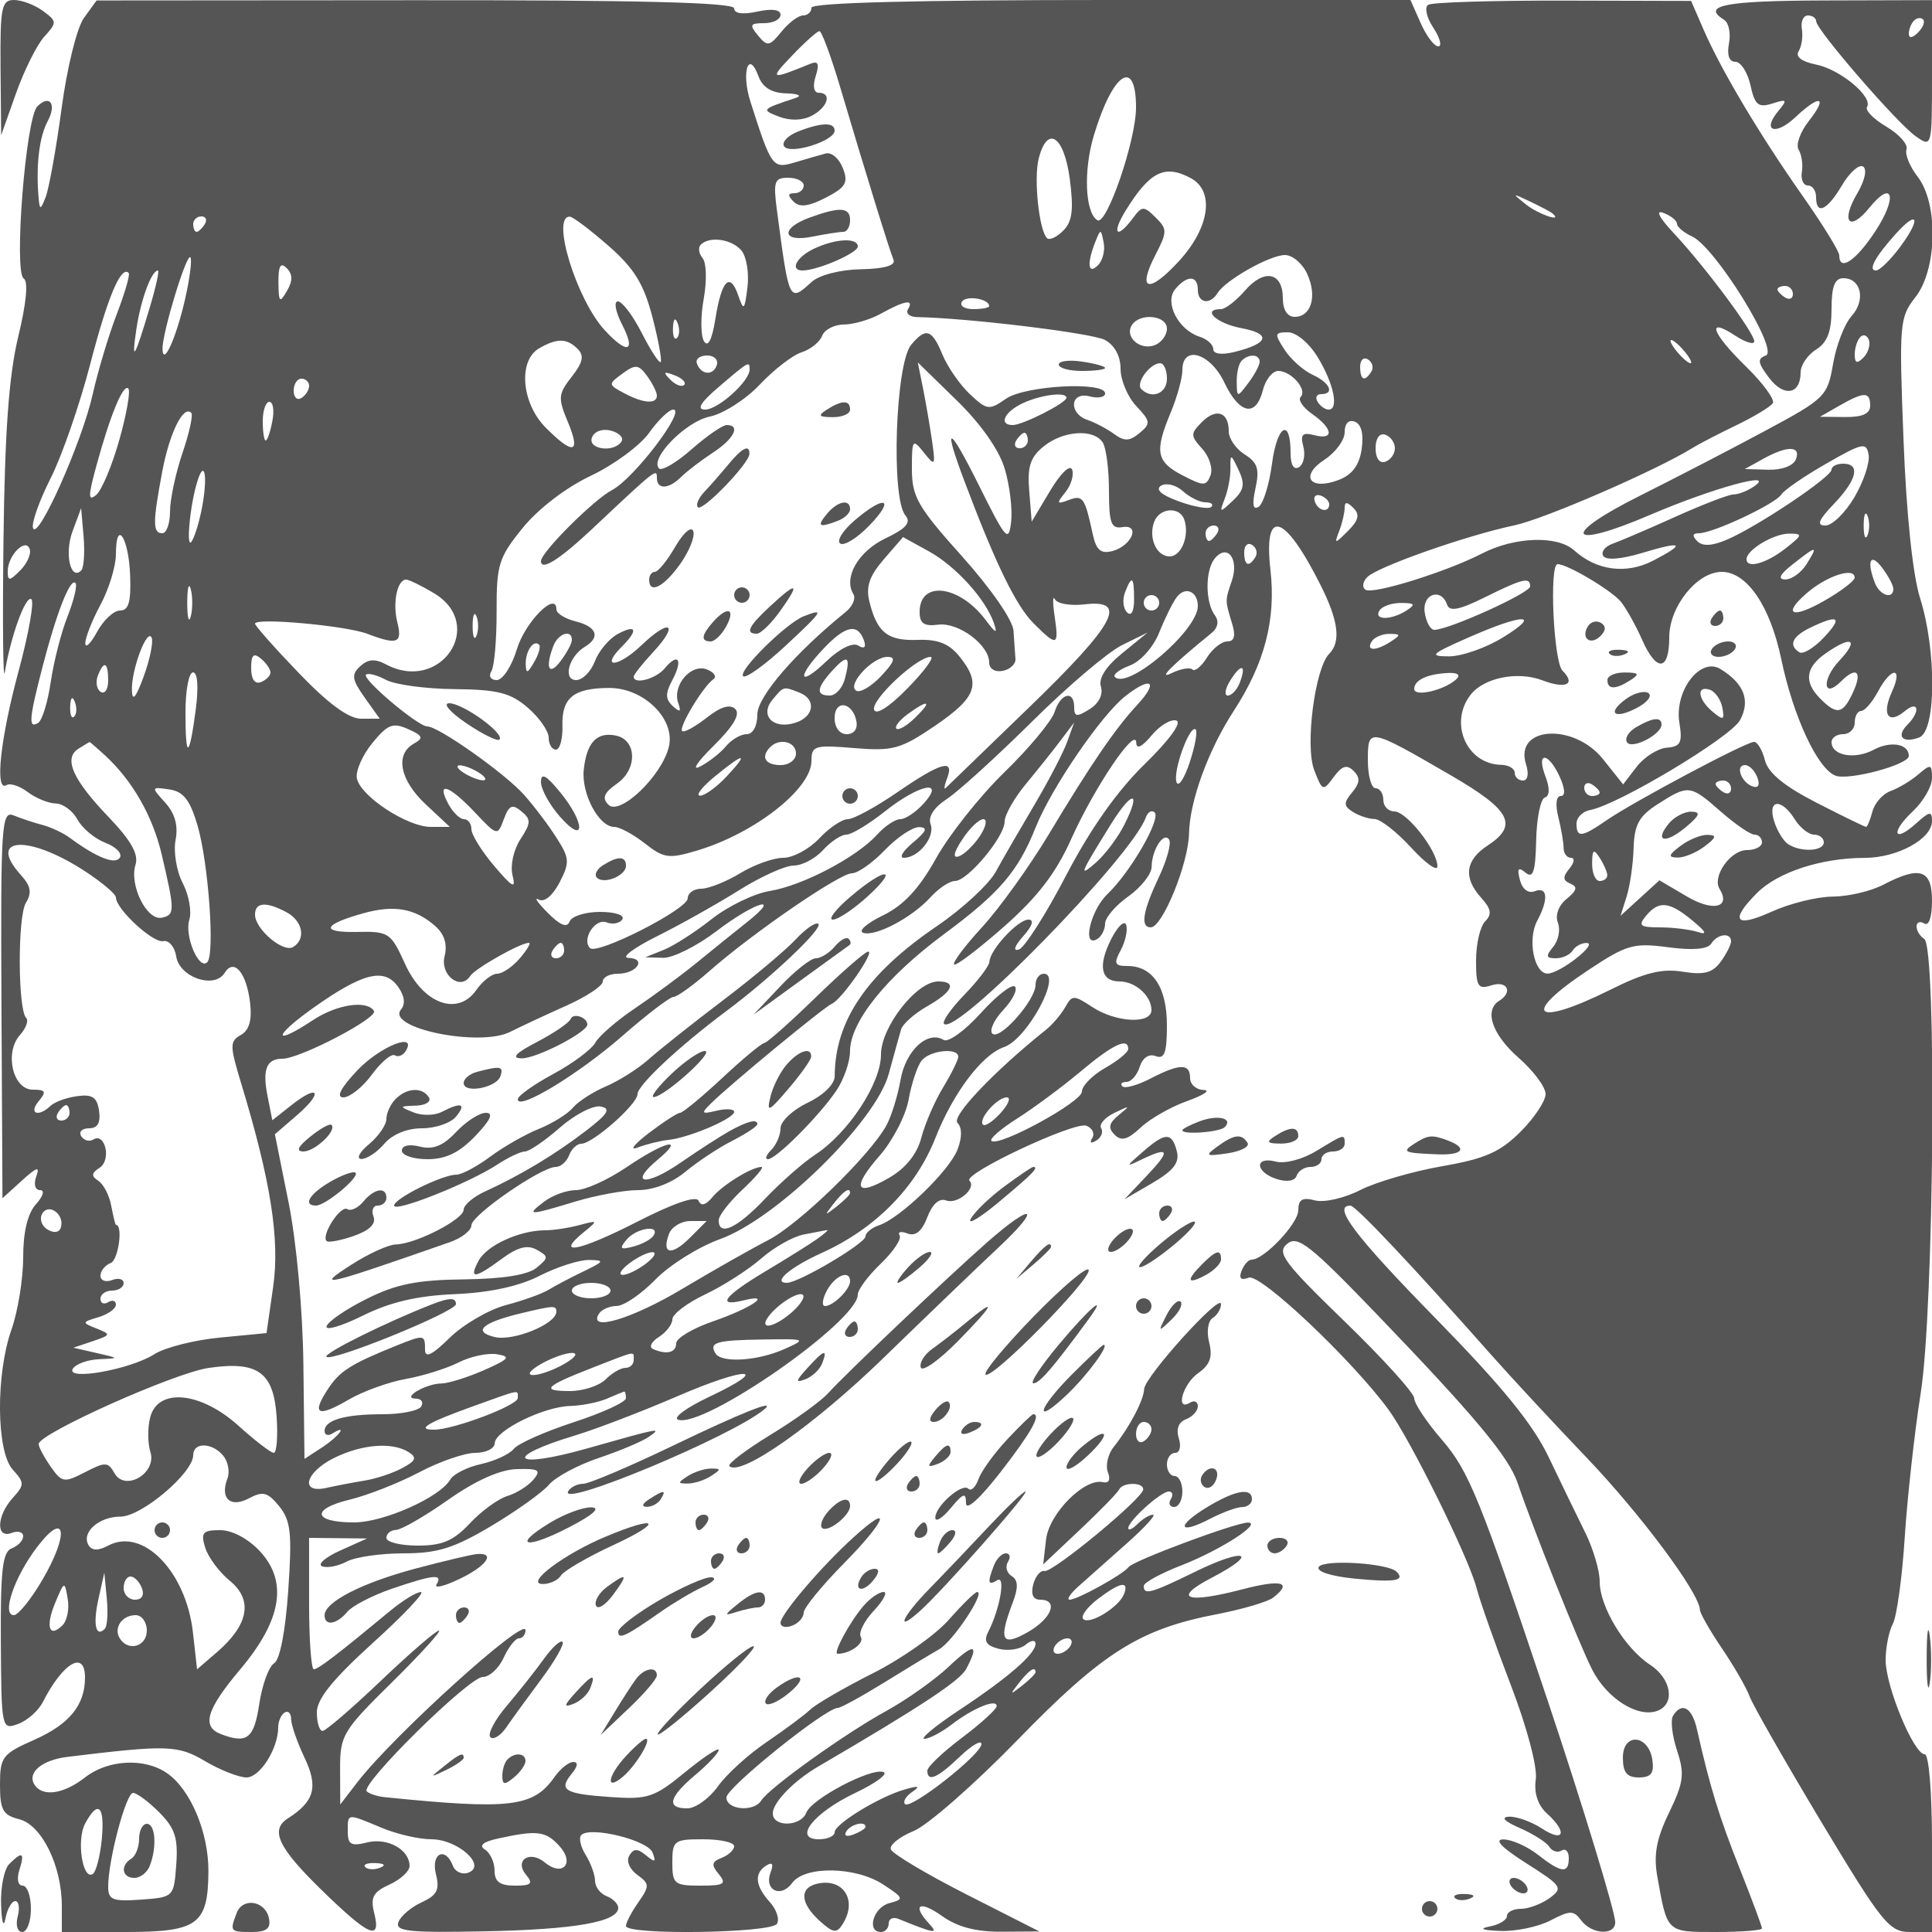 <svg xmlns="http://www.w3.org/2000/svg" version="1.0" width="250" height="250" viewBox="0 0 250 250" preserveAspectRatio="xMidYMid meet">
<g transform="translate(0,250) scale(0.01,-0.01)" fill="#555555" stroke="none">
<path d="M7 24125 l8 -875 192 542 c106 298 270 628 366 734 166 183 165 199 -18 333 -106 78 -275 141 -374 141 -161 0 -180 -95 -174 -875z"/>
<path d="M1087 24769 c-92 -126 -219 -642 -290 -1172 -70 -521 -163 -1037 -206 -1147 -71 -182 -80 -178 -96 50 -27 396 17 735 123 934 118 220 25 349 -135 189 -150 -150 -307 -2146 -176 -2227 61 -38 34 -320 -71 -753 -121 -503 -174 -1228 -191 -2643 -13 -1072 -5 -1837 17 -1700 77 467 268 994 343 947 41 -25 -32 -440 -162 -922 -240 -886 -314 -1580 -158 -1484 47 29 171 -12 275 -91 105 -79 267 -145 361 -147 95 -2 221 -95 282 -208 60 -112 222 -247 359 -300 138 -52 223 -139 189 -193 -59 -95 -303 2 -651 259 -82 61 -240 135 -350 164 -110 29 -277 84 -371 123 -160 66 -171 -105 -160 -2441 l13 -2512 250 227 c198 180 237 191 187 53 -36 -100 -15 -175 50 -175 63 0 40 -79 -54 -183 -107 -119 -165 -358 -165 -687 0 -278 -68 -696 -150 -930 -207 -586 -198 -1581 15 -1817 154 -170 154 -196 0 -366 -210 -233 -220 -532 -15 -453 82 31 150 12 150 -43 0 -55 -66 -125 -148 -156 -119 -46 -146 -280 -141 -1204 7 -1132 10 -1147 223 -1069 119 43 263 171 320 283 261 512 546 678 546 318 0 -357 -202 -605 -659 -807 -411 -182 -441 -221 -441 -580 0 -326 38 -394 249 -447 291 -73 551 -603 551 -1121 l0 -338 814 0 c948 0 1078 94 1083 785 3 501 -230 1056 -532 1268 -291 204 -767 180 -1065 -53 -279 -218 -553 -256 -655 -91 -96 154 99 317 426 357 1299 158 1429 154 1786 -57 195 -115 435 -209 533 -209 174 0 410 373 410 649 0 76 37 162 83 191 46 28 84 -9 84 -83 0 -74 78 -300 174 -502 180 -379 129 -565 -216 -785 -233 -149 -126 -378 434 -924 616 -601 776 -672 683 -299 -51 201 -13 271 198 367 143 65 260 173 260 240 0 212 -285 371 -549 305 -206 -52 -251 -27 -251 139 0 242 -15 240 435 52 197 -83 488 -150 646 -150 342 0 721 -340 482 -431 -81 -31 -171 8 -202 87 -98 256 -287 163 -220 -107 51 -202 15 -273 -183 -364 -136 -62 -272 -177 -302 -256 -47 -121 132 -140 1119 -120 1161 23 1725 122 1725 304 0 51 -68 119 -150 151 -83 31 -150 121 -150 198 0 77 -55 228 -121 335 -67 107 -92 223 -57 258 117 117 861 -66 922 -227 49 -126 33 -133 -83 -37 -111 92 -160 92 -217 -1 -43 -69 1 -175 101 -249 162 -118 163 -145 15 -357 -88 -126 -160 -263 -160 -306 0 -121 1878 -94 1954 28 36 59 -6 186 -94 283 -189 209 -204 372 -43 472 78 48 96 18 54 -91 -87 -229 134 -336 280 -135 165 225 825 213 1181 -22 266 -175 270 -189 75 -240 -206 -54 -298 -373 -107 -373 55 0 100 50 100 111 0 61 56 87 125 59 467 -190 526 -200 400 -65 -230 248 -128 311 165 102 201 -143 441 -206 775 -203 l485 3 -945 480 c-519 264 -960 527 -978 583 -19 56 113 162 294 236 181 73 786 603 1345 1178 1102 1134 1582 1437 2584 1629 330 64 656 160 725 214 256 200 109 240 -400 107 -731 -191 -914 -119 -390 153 621 324 428 392 -217 76 -576 -282 -668 -307 -668 -185 0 43 222 164 493 269 494 192 1046 547 857 551 -153 3 -1483 -492 -1545 -575 -72 -96 -663 -423 -764 -423 -43 0 9 79 117 175 108 96 386 344 619 550 233 206 387 375 343 375 -44 0 -134 -54 -200 -120 -66 -66 -120 -90 -120 -54 0 94 421 474 525 474 48 0 59 -45 25 -100 -34 -55 -14 -100 44 -100 58 0 106 90 106 200 0 110 -45 200 -100 200 -55 0 -100 68 -100 150 0 83 48 150 107 150 59 0 80 84 47 188 -38 119 -4 210 93 247 84 32 153 108 153 168 0 60 -45 81 -100 47 -196 -121 -96 241 105 382 152 107 189 208 142 395 -36 141 -16 280 45 318 59 37 108 118 108 180 0 153 -990 -942 -995 -1101 -6 -143 -188 -490 -392 -745 -76 -94 -110 -243 -77 -329 38 -98 13 -147 -65 -129 -239 55 -696 -407 -735 -742 l-37 -322 474 447 c260 245 489 480 508 521 46 98 321 98 312 0 -11 -119 -1171 -1077 -1277 -1054 -52 12 -118 -67 -146 -175 -33 -126 -1 -196 89 -196 244 0 152 -243 -160 -420 -337 -192 -380 -107 -195 380 75 199 72 293 -13 346 -64 39 -86 122 -48 183 38 61 26 111 -26 111 -53 0 -123 -71 -156 -158 -86 -223 -76 -263 43 -190 112 70 36 -370 -115 -666 -63 -123 -30 -178 133 -221 120 -31 276 -8 348 51 73 61 130 67 130 14 0 -132 -353 -439 -999 -866 -301 -200 -499 -364 -438 -364 60 0 217 82 349 183 280 215 589 341 585 239 -2 -40 -204 -224 -450 -409 -246 -185 -447 -376 -447 -425 0 -153 130 -97 420 181 154 147 280 221 280 163 0 -133 -914 -851 -989 -777 -30 31 11 101 92 157 110 76 87 84 -90 34 -333 -94 -913 -448 -913 -556 0 -49 -92 -90 -204 -90 -340 0 -68 344 476 602 263 125 425 246 360 268 -162 57 -929 -346 -998 -525 -70 -183 -434 -192 -434 -10 0 141 272 422 588 606 1327 776 1832 1109 1914 1262 177 332 103 341 -227 29 -179 -169 -542 -426 -807 -572 -531 -290 -1517 -997 -1617 -1158 -94 -153 -451 -123 -451 39 0 127 1283 1159 1442 1159 37 0 304 146 594 325 289 179 611 374 716 433 179 102 604 742 493 742 -28 0 -192 -161 -365 -357 -172 -197 -615 -509 -985 -695 -369 -186 -733 -397 -808 -468 -75 -72 -331 -262 -568 -423 -237 -160 -521 -419 -631 -575 -111 -155 -289 -282 -395 -282 -275 0 -239 143 107 435 165 138 300 283 300 321 0 37 -196 -93 -436 -289 -397 -326 -482 -354 -958 -321 -600 41 -683 90 -508 302 79 95 87 152 20 152 -59 0 -168 -88 -243 -195 -274 -390 -571 -425 -2198 -260 -95 10 -199 44 -231 75 -88 89 1323 1480 1501 1480 87 0 209 113 271 250 63 138 152 250 198 250 46 0 84 48 84 106 0 183 -1708 -1362 -2174 -1966 l-223 -290 -2 460 c-1 435 34 494 674 1124 371 366 643 666 605 666 -39 0 -376 -292 -750 -648 -374 -356 -714 -649 -755 -650 -41 -1 -75 107 -75 240 0 173 206 428 725 899 399 361 678 657 622 658 -57 1 -237 -110 -400 -245 -685 -567 -929 -754 -986 -754 -34 0 -61 383 -61 850 l0 850 375 -4 375 -4 -350 -157 c-192 -87 -296 -178 -231 -203 66 -25 209 3 319 62 109 58 441 106 736 106 437 0 649 66 1132 353 327 195 663 435 748 535 84 100 377 257 650 348 273 92 564 215 646 274 168 120 154 118 -800 -152 -974 -276 -1111 -120 -150 170 275 84 867 311 1316 505 902 390 1236 382 407 -10 -288 -136 -467 -268 -400 -293 327 -121 2327 1270 2327 1618 0 63 133 242 296 399 163 156 274 321 245 367 -28 46 18 57 102 25 105 -40 187 28 257 211 65 171 155 250 244 216 145 -55 397 159 301 256 -89 89 1360 770 1513 711 77 -30 112 -101 76 -159 -38 -62 -17 -75 52 -33 65 40 93 112 63 161 -30 48 48 138 173 198 203 99 209 96 56 -28 -129 -105 -143 -167 -55 -255 88 -88 169 -65 337 92 121 115 394 270 606 345 211 76 305 139 209 142 -96 2 -175 72 -175 154 0 191 -133 190 -514 -7 -168 -87 -330 -132 -362 -100 -32 31 -8 57 53 57 60 0 137 88 171 195 38 118 119 173 207 139 114 -43 145 43 145 398 0 492 -183 768 -511 768 -167 0 -180 31 -86 206 60 113 92 259 70 325 -23 65 -109 -16 -193 -181 -176 -347 -136 -550 108 -550 204 0 412 -187 412 -370 0 -185 -459 -162 -764 38 -242 159 -263 159 -352 -1 -53 -93 -165 -226 -250 -293 -671 -537 -1227 -1121 -1144 -1204 60 -60 61 -187 1 -344 -105 -275 -741 -889 -1016 -981 -96 -32 -175 -97 -175 -143 0 -91 -864 -602 -1018 -602 -193 0 41 201 447 385 695 314 1220 844 1474 1487 232 588 605 1082 890 1179 298 102 757 949 514 949 -59 0 -107 -65 -107 -144 0 -199 -465 -724 -559 -631 -41 42 23 180 143 308 120 127 187 263 149 301 -38 37 -237 -117 -442 -344 -205 -227 -421 -383 -480 -347 -206 128 -492 -137 -558 -517 -36 -207 -119 -473 -184 -591 -216 -391 -1134 -1281 -1530 -1483 -214 -110 -710 -391 -1102 -625 -655 -393 -1235 -567 -1087 -327 34 55 138 100 231 101 93 1 318 155 501 342 182 188 558 423 836 523 731 263 2014 1518 2182 2136 68 246 139 506 160 577 20 70 172 205 338 300 331 188 390 321 142 321 -280 0 -740 -588 -740 -946 0 -372 -422 -1015 -852 -1296 -154 -101 -447 -358 -649 -571 -363 -382 -599 -491 -599 -277 0 60 140 240 311 400 170 159 280 290 243 290 -126 0 -504 -233 -635 -391 -86 -104 -148 -121 -179 -47 -30 70 -326 -31 -808 -278 -743 -379 -1061 -439 -675 -126 185 151 183 154 -57 90 -137 -37 -340 -68 -450 -68 -330 -2 -751 -195 -857 -394 -130 -241 -51 -235 300 25 206 152 333 185 453 117 155 -87 155 -103 -3 -233 -110 -92 -437 -144 -941 -150 -605 -7 -877 -62 -1257 -252 -268 -134 -501 -293 -519 -355 -19 -61 192 1 469 138 356 176 704 257 1191 278 452 19 829 101 1098 238 224 114 511 206 637 204 207 -3 201 -17 -71 -148 -165 -79 -367 -186 -450 -237 -82 -51 -332 -141 -554 -199 -221 -59 -548 -249 -725 -421 -233 -229 -321 -270 -321 -153 0 193 -11 194 -370 50 -590 -238 -734 -329 -887 -563 -216 -329 -133 -371 269 -136 186 108 518 228 738 267 220 39 527 135 682 213 155 79 380 127 500 107 184 -30 157 -62 -169 -206 -213 -93 -461 -171 -550 -172 -203 -1 -528 -194 -332 -196 72 -1 103 -47 69 -102 -34 -55 -258 -100 -498 -100 -490 0 -752 -75 -752 -217 0 -52 45 -67 100 -33 208 129 89 -34 -130 -178 l-230 -150 -14 1214 c-8 705 -88 1585 -191 2101 l-178 886 283 244 c345 297 291 415 -63 137 l-253 -200 -61 308 c-70 349 -16 488 191 488 227 0 1240 528 1185 618 -90 145 -480 86 -789 -118 -521 -345 -522 -216 -2 154 641 455 920 527 1099 283 88 -120 103 -227 42 -300 -199 -240 1014 -489 1411 -290 138 69 464 222 725 338 261 117 475 258 475 314 0 55 87 101 194 101 247 0 380 198 137 205 -100 3 67 128 369 279 303 151 780 419 1061 595 281 177 600 321 710 321 109 0 279 90 379 200 100 110 235 200 302 200 66 0 290 135 498 300 446 354 793 424 500 100 -100 -110 -235 -200 -300 -200 -65 0 -201 -90 -300 -200 -265 -293 -964 -660 -1388 -729 -203 -33 -542 -197 -753 -364 -211 -167 -491 -347 -622 -399 l-237 -95 231 -7 c127 -3 437 152 689 344 494 377 864 489 401 121 -153 -121 -446 -357 -650 -524 -204 -167 -565 -433 -802 -593 -237 -159 -469 -360 -516 -447 -48 -86 -292 -269 -545 -405 -252 -136 -458 -283 -458 -327 0 -153 789 326 1357 823 316 276 612 502 658 502 47 0 253 149 460 330 559 493 1691 1270 1849 1270 76 0 268 135 426 300 158 165 358 299 444 297 116 -3 95 -54 -80 -200 -130 -108 -183 -197 -118 -197 191 0 408 273 346 435 -36 94 43 216 210 326 148 96 643 547 1102 1001 458 455 982 900 1165 990 l331 163 -329 -268 c-212 -172 -309 -326 -275 -433 31 -100 -27 -217 -147 -291 -166 -104 -199 -99 -199 26 0 226 -177 182 -254 -63 -38 -117 -328 -466 -645 -775 -318 -308 -717 -811 -888 -1117 -220 -395 -420 -609 -687 -739 -207 -100 -323 -201 -258 -225 156 -56 634 196 873 460 104 115 247 210 316 210 165 0 643 572 643 769 0 85 124 304 275 486 151 182 353 435 449 563 l175 232 -90 -250 c-49 -137 -240 -504 -424 -815 -184 -311 -409 -699 -499 -864 -90 -164 -433 -481 -761 -704 -906 -616 -1322 -1226 -1324 -1944 -1 -103 -147 -246 -351 -343 -192 -92 -350 -240 -350 -329 0 -88 -54 -215 -120 -281 -66 -66 -85 -120 -42 -120 105 0 671 568 886 890 96 143 175 370 175 505 1 381 466 960 1215 1516 722 534 962 815 1190 1389 202 505 845 1445 1158 1692 337 264 436 191 153 -114 -282 -303 -601 -770 -1146 -1678 -248 -412 -634 -950 -858 -1194 -224 -244 -388 -462 -365 -486 24 -23 312 196 642 486 435 383 675 694 872 1134 302 673 838 1468 843 1250 2 -90 74 -56 199 94 107 129 251 215 320 192 75 -25 -91 -253 -412 -566 -354 -345 -701 -837 -1015 -1439 -262 -503 -537 -934 -611 -958 -80 -25 -57 44 56 172 121 136 145 215 67 215 -136 0 -498 -392 -504 -545 -2 -53 -146 -243 -321 -424 -175 -180 -295 -352 -266 -380 159 -159 2430 2165 2611 2671 25 71 76 100 113 66 88 -81 -311 -773 -610 -1058 -222 -213 -333 -705 -130 -580 55 34 100 124 100 199 0 76 135 234 300 351 165 117 301 289 302 382 2 221 158 463 227 352 30 -48 -30 -267 -134 -486 -208 -441 -242 -648 -104 -648 151 0 487 824 495 1214 8 420 249 1080 578 1586 400 614 548 1181 476 1820 -93 822 180 741 648 -191 232 -460 266 -735 112 -889 -184 -184 -315 -1188 -195 -1502 106 -278 115 -281 253 -93 108 147 171 166 258 79 87 -87 83 -155 -19 -277 -113 -136 -111 -177 9 -253 79 -50 205 -92 281 -92 75 -1 288 -168 475 -372 186 -203 338 -311 338 -240 0 203 -398 710 -557 710 -79 0 -143 68 -143 150 0 82 -45 150 -100 150 -55 0 -100 162 -100 361 0 427 6 425 1071 -192 779 -452 881 -646 479 -910 -291 -190 -318 -418 -82 -678 128 -142 140 -213 50 -303 -65 -65 -118 -292 -118 -505 0 -341 24 -379 200 -323 204 65 281 -88 100 -200 -199 -123 -93 -436 250 -737 193 -169 350 -380 350 -470 0 -90 -146 -309 -325 -488 -263 -263 -458 -349 -1015 -446 -379 -66 -856 -205 -1060 -309 -205 -105 -466 -164 -585 -133 -162 43 -215 11 -215 -127 0 -172 -442 -640 -605 -640 -40 0 -99 -65 -129 -145 -38 -98 -8 -126 93 -88 150 58 1340 -1068 1809 -1709 286 -392 1037 -1914 1139 -2308 42 -165 241 -727 441 -1250 211 -550 348 -1066 325 -1225 -25 -178 26 -334 144 -441 269 -243 223 -383 -63 -196 -136 89 -327 158 -425 154 -114 -5 -64 -59 138 -147 175 -77 347 -186 382 -244 36 -57 107 -78 158 -47 51 32 93 -12 93 -98 0 -205 -96 -194 -400 44 -137 108 -338 197 -445 198 -127 1 -25 -105 296 -309 461 -293 479 -319 301 -450 -105 -76 -272 -139 -371 -139 -100 0 -181 -42 -181 -93 0 -51 -101 -113 -225 -136 -144 -28 -94 -49 139 -57 200 -8 492 53 650 136 254 132 298 132 397 0 135 -182 438 -199 440 -25 2 128 -424 1525 -876 2875 -874 2610 -1016 2962 -1365 3367 -198 229 -360 472 -360 539 0 67 -405 515 -901 995 -790 766 -882 889 -743 1004 136 113 294 -11 1176 -928 1251 -1302 1692 -1830 1806 -2167 202 -597 796 -2084 964 -2414 192 -377 594 -630 847 -533 232 90 179 414 -97 595 -327 214 -652 750 -652 1076 0 143 -85 430 -189 638 -103 208 -314 643 -469 968 -203 428 -602 918 -1461 1796 -1050 1072 -1348 1467 -1106 1463 70 -2 802 -778 1835 -1946 242 -273 792 -866 1222 -1316 702 -735 1459 -1752 1465 -1969 2 -45 130 -270 286 -500 156 -230 316 -508 356 -618 40 -110 458 -841 928 -1625 785 -1306 880 -1425 1145 -1425 l288 0 0 1150 c0 662 -40 1150 -95 1150 -141 0 -505 879 -505 1219 0 162 42 373 93 468 51 96 121 599 154 1119 34 519 127 1360 207 1868 173 1092 209 5775 46 5876 -55 34 -100 107 -100 162 0 55 45 72 100 38 60 -37 100 82 100 294 0 406 -156 456 -636 205 -158 -82 -450 -150 -650 -151 -200 -1 -555 -89 -789 -195 -473 -215 -548 -117 -188 243 269 269 833 453 1392 453 425 1 871 245 871 478 0 130 -32 125 -201 -28 -295 -267 -341 -124 -49 151 138 129 250 324 250 433 0 179 -17 184 -175 48 -96 -83 -258 -180 -359 -216 -102 -36 -208 -156 -237 -266 -29 -109 -66 -199 -82 -199 -16 0 -304 140 -640 312 -420 216 -628 386 -669 550 -33 131 -96 238 -141 238 -104 0 -1562 -775 -1912 -1017 -320 -220 -385 -227 -385 -40 0 79 79 157 175 175 361 66 1821 941 1941 1164 137 254 52 474 -254 661 -260 159 -598 -283 -531 -695 42 -258 16 -309 -162 -323 -116 -9 -291 -119 -389 -245 l-177 -230 -259 325 c-378 476 -1153 427 -998 -63 40 -126 24 -212 -39 -212 -59 0 -107 45 -107 100 0 55 -79 101 -175 103 -446 8 -679 539 -397 905 171 222 608 311 929 189 306 -116 439 -53 261 125 -115 115 -173 1378 -63 1378 129 0 705 -344 822 -490 69 -88 191 -306 270 -485 188 -427 353 -413 353 30 0 396 360 845 678 845 326 0 627 -440 771 -1128 156 -746 469 -1419 702 -1509 174 -66 949 142 949 255 0 157 -233 198 -453 81 -245 -132 -547 -78 -547 98 0 57 68 103 150 103 83 0 150 68 150 150 0 82 37 150 83 150 46 0 143 113 217 250 174 326 330 325 182 0 -136 -298 -49 -430 166 -252 178 148 207 -3 34 -176 -151 -151 -61 -246 154 -164 218 84 224 1120 10 1801 -96 304 -178 1088 -215 2057 -58 1497 -51 1577 154 1838 283 359 299 1211 30 1558 -102 131 -167 290 -145 354 23 64 -94 196 -259 294 -165 97 -278 212 -252 255 81 131 -347 488 -661 550 -185 37 -268 101 -224 172 39 62 58 192 42 288 -16 96 19 175 78 175 58 0 107 -34 107 -75 2 -112 1048 -1320 1289 -1489 209 -147 210 -142 210 807 l0 955 -1400 -4 c-1280 -4 -1590 -65 -1291 -250 61 -37 89 -175 64 -306 -29 -151 2 -238 83 -238 70 0 158 -137 195 -304 56 -255 101 -293 282 -236 192 61 200 51 77 -98 -215 -259 -37 -322 222 -79 319 300 426 272 177 -45 -114 -144 -174 -312 -135 -375 39 -62 58 -192 42 -288 -16 -96 19 -175 78 -175 58 0 106 -67 106 -150 0 -239 142 -175 335 152 98 166 221 275 273 243 55 -34 23 -181 -76 -349 -217 -367 -101 -503 157 -185 308 380 368 134 74 -309 -250 -379 -463 -520 -463 -307 0 53 -214 399 -475 771 -554 788 -1056 1631 -1282 2153 l-160 369 -1655 4 c-910 2 -1696 -22 -1747 -54 -51 -31 -22 -163 66 -297 87 -133 115 -241 64 -241 -52 0 -154 135 -227 300 l-133 300 -3875 0 c-2517 0 -3876 -35 -3876 -100 0 -55 -49 -100 -109 -100 -60 0 -186 -95 -279 -210 -155 -191 -183 -196 -303 -50 -115 138 -105 160 79 160 116 0 212 49 212 108 0 68 -111 83 -300 42 -189 -41 -300 -26 -300 42 0 76 -1237 107 -4125 105 l-4125 -3 -163 -225z m23731 -191 c-71 -71 -118 -77 -118 -15 0 57 30 134 67 170 36 37 90 44 118 15 28 -28 -2 -105 -67 -170z m-13947 -703 c318 -1073 638 -2110 691 -2237 30 -73 -118 -116 -421 -122 -268 -5 -540 -75 -637 -163 -294 -266 -292 -272 -450 922 -50 378 -34 425 145 425 110 0 201 -45 201 -100 0 -55 -54 -100 -120 -100 -86 0 -90 -30 -11 -109 78 -78 195 -63 416 51 261 135 295 194 221 384 -48 123 -147 208 -221 188 -74 -20 -255 -72 -402 -116 -286 -85 -301 -63 -573 788 -120 375 -25 678 103 331 55 -148 169 -220 359 -225 153 -4 211 -30 128 -58 -451 -150 -453 -153 -218 -244 145 -55 305 -50 425 14 207 111 261 296 86 296 -63 0 -79 87 -38 215 50 159 33 201 -68 160 -523 -213 -536 -206 -237 106 165 173 324 315 353 316 29 2 149 -323 268 -722z m3829 -266 c0 -425 -380 -1533 -500 -1459 -160 99 -182 644 -45 1100 245 814 545 1012 545 359z m-857 -925 c52 -398 33 -551 -85 -669 -84 -84 -179 -128 -210 -96 -103 103 -173 766 -108 1026 111 442 328 301 403 -261z m1564 12 c313 -167 248 -639 -149 -1072 -394 -430 -549 -390 -306 79 154 299 154 333 1 484 -153 151 -175 150 -295 -12 -208 -280 -279 -202 -92 100 312 505 505 601 841 421z m4685 -460 c137 -120 -189 -8 -348 120 -183 146 -180 148 56 36 138 -66 269 -135 292 -156z m1608 -131 c0 -41 88 -115 196 -165 299 -137 1129 -1477 954 -1540 -113 -41 -106 -94 42 -289 191 -254 408 -216 408 71 0 93 90 226 200 295 146 91 200 233 200 524 0 292 41 399 153 399 231 0 293 -284 106 -490 -90 -100 -198 -378 -239 -617 -72 -421 -101 -450 -872 -864 -439 -236 -1172 -616 -1628 -844 -1042 -521 -939 -707 136 -246 808 346 1639 574 1344 369 -82 -58 -203 -106 -268 -106 -65 -1 -402 -131 -750 -288 -348 -157 -714 -314 -813 -349 -100 -35 -155 -106 -123 -159 36 -58 232 -43 506 40 525 158 571 123 137 -102 -345 -178 -729 -128 -1019 134 -218 197 -773 177 -1196 -42 -454 -234 -1403 -530 -1503 -468 -49 30 -39 104 22 165 135 135 1287 540 1907 670 386 82 1837 712 2300 1000 83 52 339 184 569 295 230 111 442 239 471 285 28 47 -126 258 -344 471 -446 435 -524 653 -146 405 138 -90 250 -124 250 -76 0 112 -634 964 -1040 1398 -192 205 -243 306 -135 264 96 -36 175 -100 175 -140z m-19050 -5 c-34 -55 -82 -100 -106 -100 -24 0 -44 45 -44 100 0 55 48 100 106 100 58 0 78 -45 44 -100z m5225 -282 c332 -291 456 -493 567 -920 78 -301 126 -563 107 -583 -19 -19 -129 150 -244 375 -115 226 -254 410 -310 410 -55 0 -30 -135 55 -300 183 -354 70 -392 -223 -75 -368 398 -702 1485 -452 1471 41 -3 266 -173 500 -378z m16715 -10 c-125 -169 -267 -308 -315 -308 -107 0 -11 177 257 475 288 319 329 200 58 -167z m-10381 -239 c-130 -130 -148 15 -37 298 70 176 73 176 109 -3 21 -102 -11 -234 -72 -295z m-4614 188 c65 -79 100 -293 77 -475 -37 -299 -49 -309 -118 -108 -107 313 -216 204 -296 -295 -44 -275 -96 -379 -148 -295 -44 72 -46 318 -4 548 42 231 36 467 -14 527 -50 60 -61 139 -24 175 114 114 403 72 527 -77z m-7196 -610 c-114 -509 -290 -904 -296 -662 -5 202 309 1236 360 1186 24 -25 -5 -260 -64 -524z m14516 309 c132 -288 53 -556 -162 -556 -95 0 -153 91 -153 239 0 338 -240 389 -488 103 -116 -133 -256 -242 -311 -242 -259 0 -61 -185 262 -246 392 -73 356 -198 -88 -308 -167 -41 -275 -27 -275 36 0 58 -79 130 -175 160 -277 88 -461 444 -318 616 153 185 293 181 293 -8 0 -174 157 -200 255 -42 105 169 676 491 872 492 98 0 227 -110 288 -244z m-13202 -221 c-94 -162 -107 -149 -110 110 -2 215 27 265 107 185 79 -79 80 -163 3 -295z m-2200 -294 c-104 -270 -245 -738 -313 -1041 -140 -624 -713 -1910 -773 -1732 -21 64 81 351 226 639 146 287 378 955 515 1483 226 870 398 1277 497 1178 20 -20 -48 -257 -152 -527z m426 84 c-199 -669 -242 -736 -173 -275 57 375 195 750 278 750 20 0 -27 -214 -105 -475z m21261 169 c0 -58 -45 -78 -100 -44 -55 34 -100 82 -100 106 0 24 45 44 100 44 55 0 100 -48 100 -106z m-10400 -155 c0 -21 -93 -39 -206 -39 -113 0 -179 43 -147 96 54 86 353 38 353 -57z m-1050 -39 c-34 -55 20 -102 119 -103 668 -13 2263 -207 2429 -296 125 -67 202 -210 202 -373 0 -146 91 -363 203 -482 186 -197 190 -228 42 -350 -129 -107 -196 -109 -328 -12 -92 67 -246 148 -342 181 -252 84 -229 372 25 306 110 -29 200 -11 200 38 0 159 -1039 103 -1285 -70 -215 -150 -244 -147 -464 60 -129 121 -289 351 -355 511 -137 332 -216 356 -406 128 -203 -245 -262 -1981 -75 -2206 78 -94 14 -169 -258 -299 -351 -167 -546 -508 -414 -721 34 -55 -11 -159 -100 -231 -654 -529 -1143 -1097 -1143 -1326 0 -150 -57 -255 -138 -255 -76 0 -196 -70 -267 -155 -70 -86 -222 -205 -337 -264 -114 -60 -36 60 175 267 256 253 349 410 282 477 -68 68 -191 30 -373 -114 -150 -117 -292 -195 -315 -171 -48 48 270 576 404 671 47 34 9 91 -85 127 -205 78 -449 -207 -370 -434 41 -118 25 -127 -71 -40 -96 89 -97 164 -6 334 142 265 79 366 -97 154 -115 -138 -402 -215 -402 -107 0 25 113 167 251 316 343 370 219 443 -151 89 -301 -288 -542 -306 -255 -19 217 217 193 296 -50 166 -112 -60 -246 -219 -297 -353 -51 -134 -160 -244 -242 -244 -176 0 -97 304 111 430 206 124 158 260 -117 329 -137 34 -250 104 -250 155 0 246 -407 -164 -512 -516 -66 -219 -183 -398 -260 -398 -78 0 -109 50 -70 113 39 62 69 411 68 775 -2 605 27 698 337 1080 200 247 561 524 881 675 298 141 638 391 756 557 117 165 258 300 312 300 170 0 -509 -893 -792 -1041 -235 -122 -920 -806 -920 -919 0 -133 238 17 664 417 827 778 836 785 836 660 0 -156 154 -149 318 15 73 72 256 212 407 311 274 179 363 357 178 357 -53 0 -257 -141 -453 -313 -196 -173 -386 -284 -422 -249 -126 127 345 608 658 672 174 36 466 223 647 415 181 192 424 380 539 416 115 37 235 132 266 213 30 80 158 147 284 147 125 1 341 64 478 141 306 170 432 191 350 58z m-2990 -373 c-33 -33 -56 26 -52 131 5 117 28 141 60 61 29 -72 26 -159 -8 -192z m6340 120 c0 -84 -71 -180 -157 -213 -188 -73 -393 104 -298 257 101 165 455 131 455 -44z m1953 -372 c207 -342 275 -675 139 -675 -44 0 -108 45 -142 100 -34 55 -14 100 44 100 181 0 116 148 -110 251 -119 55 -282 200 -362 324 -134 206 -130 225 44 225 108 0 276 -141 387 -325z m7058 -4 c-81 -81 -111 -70 -111 42 0 85 33 186 73 227 40 40 90 21 111 -42 21 -64 -12 -166 -73 -227z m-16636 114 c87 -87 68 -175 -77 -360 -175 -223 -180 -275 -50 -585 170 -408 73 -434 -284 -76 -316 315 -363 868 -89 1028 231 134 360 133 500 -7z m14325 -35 c68 -82 102 -150 74 -150 -27 0 -106 68 -174 150 -68 83 -102 150 -74 150 27 0 106 -67 174 -150z m-12525 -175 c-47 -142 -208 -126 -258 25 -19 55 41 100 133 100 92 0 148 -56 125 -125z m6568 -225 c195 -410 409 -453 498 -100 35 138 124 250 199 250 170 0 382 -245 290 -337 -37 -37 31 -137 151 -221 271 -190 285 -341 26 -273 -154 40 -183 10 -142 -148 29 -109 4 -229 -56 -266 -67 -41 -109 29 -109 183 0 462 -174 363 -240 -136 -36 -271 -114 -524 -174 -560 -73 -46 -86 32 -40 240 54 247 27 333 -139 437 -114 71 -207 206 -207 299 0 251 -161 307 -347 121 -150 -150 -150 -177 4 -347 92 -102 140 -255 107 -342 -55 -142 -88 -143 -362 -1 -341 177 -365 306 -152 816 82 198 150 444 150 547 0 329 361 221 543 -162z m457 269 c0 -44 -66 -168 -147 -275 -144 -191 -147 -190 -150 14 -2 115 27 239 64 275 92 93 233 84 233 -14z m1446 -126 c-86 -139 -146 -113 -146 63 0 86 46 128 102 93 56 -35 75 -105 44 -156z m-9246 -312 c0 -114 -177 -101 -425 32 -207 111 -207 116 -19 254 167 122 208 118 318 -33 69 -95 126 -209 126 -253z m1200 338 c0 -152 -407 -519 -575 -519 -116 0 -62 91 179 296 387 331 396 336 396 223z m3300 -1281 c65 -215 103 -526 84 -690 -31 -272 -66 -234 -407 452 -405 816 -487 837 -188 49 398 -1054 659 -1588 885 -1814 306 -306 330 -298 273 90 -27 179 -25 278 4 220 29 -57 203 -87 387 -65 568 66 395 -253 -720 -1332 -568 -549 -1054 -1019 -1081 -1045 -26 -26 -18 30 18 125 100 259 -78 209 -641 -178 -280 -193 -570 -350 -644 -350 -74 0 -241 -112 -370 -250 -129 -137 -338 -250 -465 -250 -127 0 -378 -90 -558 -200 -180 -109 -406 -199 -502 -200 -96 0 -176 -56 -176 -125 -2 -141 -1172 -736 -1264 -643 -112 112 65 389 213 333 80 -31 172 -13 205 39 33 54 -93 96 -289 96 -191 0 -368 -56 -394 -125 -32 -85 -122 -49 -283 114 -130 131 -183 208 -116 171 72 -40 179 48 269 220 134 260 131 314 -38 578 -102 161 -290 410 -419 555 -244 276 -1108 887 -1253 887 -122 0 -849 614 -794 670 26 25 142 -5 259 -67 117 -63 516 -117 887 -120 558 -6 723 -47 947 -240 149 -128 271 -303 271 -388 0 -85 42 -155 93 -155 52 0 90 139 85 310 -10 360 144 486 602 488 452 3 865 -406 774 -766 -94 -376 -634 -892 -781 -745 -86 86 -59 154 112 274 268 188 256 570 -21 622 -243 47 -372 -92 -410 -441 -34 -310 195 -742 394 -742 69 0 247 -96 396 -213 247 -194 310 -203 682 -91 741 222 1474 797 1474 1156 0 199 40 211 554 168 503 -41 600 -14 1050 292 536 366 597 541 311 894 -134 166 -280 224 -540 214 -388 -14 -524 93 -624 491 -49 196 -3 333 184 550 l250 289 333 -183 c350 -193 738 -621 844 -932 48 -142 23 -132 -105 39 -340 456 -857 521 -857 108 0 -149 57 -189 240 -165 262 34 660 -261 660 -490 0 -81 75 -127 175 -108 96 19 171 89 165 157 -5 68 -17 231 -25 362 -9 137 -290 543 -665 962 -575 641 -650 772 -650 1132 0 384 9 396 155 212 146 -183 152 -174 105 156 -28 193 -81 499 -117 680 l-67 331 503 -491 c311 -302 549 -641 621 -882z m2100 1162 c0 -192 -196 -271 -332 -134 -76 76 113 334 244 334 49 0 88 -90 88 -200z m-6247 -81 c-31 -30 -112 0 -180 69 -98 98 -86 110 56 56 99 -38 154 -94 124 -125z m-4853 -13 c0 -52 -45 -122 -100 -156 -55 -34 -100 8 -100 94 0 86 45 156 100 156 55 0 100 -42 100 -94z m-2455 -695 c-94 -334 -229 -656 -300 -715 -106 -88 -106 -20 1 373 180 660 349 1069 414 1004 31 -30 -21 -328 -115 -662z m12255 542 c0 -66 -566 -353 -695 -353 -184 0 -113 166 120 278 234 113 575 157 575 75z m10400 -103 c0 -103 -101 -149 -325 -146 l-325 3 250 143 c322 184 400 184 400 0z m-20676 -200 c-26 -137 -65 -250 -86 -250 -21 0 -38 113 -38 250 0 138 39 250 86 250 48 0 65 -112 38 -250z m-1163 -412 c-88 -261 -161 -601 -161 -756 0 -155 -45 -282 -100 -282 -125 0 -125 139 0 801 95 502 273 860 375 757 26 -26 -25 -260 -114 -520z m15259 51 c-31 -210 -123 -333 -299 -400 -373 -142 -506 51 -182 263 144 94 261 254 261 356 0 113 52 166 132 135 84 -32 116 -161 88 -354z m-9577 100 c-93 -151 -443 -105 -383 50 30 80 135 118 245 89 106 -28 168 -91 138 -139z m5257 11 c0 -55 -48 -100 -106 -100 -58 0 -78 45 -44 100 34 55 82 100 106 100 24 0 44 -45 44 -100z m969 -25 c45 -69 81 -350 81 -625 0 -419 28 -495 173 -471 241 40 121 -244 -130 -310 -148 -38 -208 13 -252 215 -104 481 -128 515 -312 446 -156 -59 -162 -46 -45 98 74 91 115 223 90 294 -26 73 -148 -43 -285 -272 l-239 -400 -32 398 c-26 313 14 436 186 575 253 206 648 232 765 52z m3781 -75 c0 -73 -56 -152 -125 -175 -74 -25 -125 46 -125 175 0 129 51 200 125 175 69 -23 125 -102 125 -175z m5945 -636 c-118 -200 -286 -364 -374 -364 -119 0 -91 70 110 280 299 312 347 520 119 520 -82 0 -150 -34 -150 -77 0 -94 -942 -726 -1342 -901 -200 -87 -325 -95 -395 -25 -71 71 -63 103 22 103 182 0 992 381 1066 502 35 56 296 236 581 399 472 271 521 280 548 112 17 -101 -67 -348 -185 -549z m-756 493 c-32 -84 -181 -140 -358 -135 l-303 9 236 131 c313 174 493 171 425 -5z m-7286 -536 c-172 -162 -177 -161 -104 29 43 110 76 290 73 400 -3 181 7 178 104 -29 88 -185 73 -262 -73 -400z m-13323 4 c-31 -206 -97 -442 -146 -525 -82 -140 -28 461 71 775 82 265 130 108 75 -250z m12970 -25 c73 0 107 -27 74 -59 -32 -33 -219 -1 -416 70 -229 83 -313 155 -234 204 67 41 194 10 282 -70 88 -80 220 -145 294 -145z m1600 -25 c0 -117 -146 -88 -187 38 -21 61 13 95 75 75 61 -21 112 -72 112 -113z m244 -344 c-177 -175 -180 -175 -113 2 38 101 69 234 69 295 0 82 31 81 114 -2 84 -84 67 -159 -70 -295z m-16393 -513 c-138 -138 -219 222 -113 505 l112 302 32 -372 c17 -205 3 -401 -31 -435z m14274 657 c70 -206 -38 -475 -190 -475 -171 0 -278 243 -199 450 70 182 331 199 389 25z m8841 -200 c-28 -69 -50 -12 -50 125 0 138 22 194 50 125 28 -69 28 -181 0 -250z m-8416 25 c-34 -55 -82 -100 -106 -100 -24 0 -44 45 -44 100 0 55 48 100 106 100 58 0 78 -45 44 -100z m-14066 -546 c13 -341 -19 -454 -130 -454 -81 0 -215 -124 -297 -275 -82 -151 -151 -219 -153 -150 -2 69 86 294 196 499 110 205 200 500 200 655 0 465 166 217 184 -275z m21416 346 c-246 -192 -500 -262 -500 -136 0 120 349 330 550 331 183 0 178 -16 -50 -195z m-22838 -281 c-140 -140 -162 -141 -162 -10 0 205 234 439 285 285 21 -63 -35 -186 -123 -275z m15984 174 c-86 -139 -146 -113 -146 63 0 86 46 128 102 93 56 -35 75 -105 44 -156z m-306 -308 c-89 -262 -89 -249 5 -560 47 -155 27 -225 -64 -225 -73 0 -192 -94 -264 -210 -72 -115 -156 -184 -187 -153 -31 31 -152 10 -268 -47 -191 -92 -9 91 518 521 79 65 96 152 43 223 -129 171 -130 587 -3 741 163 195 316 -7 220 -290z m7437 215 c-69 -110 -193 -199 -276 -198 -102 2 -70 66 99 198 314 246 330 246 177 0z m1123 -319 c0 -143 -177 -86 -239 77 -110 285 -58 396 92 198 81 -107 147 -231 147 -275z m-501 144 c0 -41 -180 -178 -400 -303 -408 -233 -539 -175 -224 99 261 228 626 347 624 204z m-23123 -496 c-83 -208 -181 -592 -219 -852 -38 -260 -111 -499 -163 -531 -129 -79 -119 48 56 724 180 697 359 1154 426 1087 27 -27 -18 -219 -100 -428z m1593 -4 c-25 -96 -46 -17 -46 175 0 193 21 271 46 175 25 -96 25 -254 0 -350z m3141 303 c691 -408 93 -1304 -617 -924 -141 75 -231 68 -332 -25 -117 -109 -108 -171 57 -404 l196 -275 -240 0 c-162 0 -424 192 -807 591 -312 324 -567 612 -567 639 0 81 1173 -25 1453 -131 391 -149 457 -123 388 151 -63 252 -1 550 115 550 35 0 194 -77 354 -172z m9065 -85 c0 -155 -36 -222 -91 -167 -50 50 -62 166 -27 257 89 232 118 209 118 -90z m5125 169 c0 -85 -1053 -562 -1240 -562 -50 0 -106 101 -124 225 -37 240 213 326 290 100 31 -92 159 -67 483 94 497 246 591 269 591 143z m-4300 -254 c0 -314 -904 -1087 -1073 -918 -30 30 57 97 194 149 140 53 305 239 380 428 73 183 175 389 227 457 110 144 272 74 272 -116z m-500 42 c0 -55 -45 -100 -100 -100 -55 0 -100 45 -100 100 0 55 45 100 100 100 55 0 100 -45 100 -100z m3200 -100 c-197 -127 -429 -127 -350 0 34 55 160 99 281 98 178 -1 191 -19 69 -98z m-12034 -325 c-28 -69 -50 -12 -50 125 0 138 22 194 50 125 28 -69 28 -181 0 -250z m13284 -22 c-220 -136 -535 -246 -700 -246 -265 1 -236 29 250 243 715 315 959 316 450 3z m4153 0 c-128 -136 -271 -223 -318 -194 -145 90 -95 206 140 319 367 177 424 137 178 -125z m-12421 -48 c28 -84 -1 -105 -77 -58 -72 44 -240 -39 -413 -205 -368 -352 -386 -201 -22 179 278 290 434 316 512 84z m-9323 -460 c-101 -275 -147 -329 -152 -177 -9 268 202 822 257 677 21 -58 -26 -283 -105 -500z m5541 474 c0 -44 -66 -168 -147 -275 -150 -198 -202 -87 -92 198 62 163 239 220 239 77z m10600 -19 c-196 -127 -328 -127 -250 0 34 55 138 99 231 98 146 -1 148 -14 19 -98z m-11088 -267 c-87 -150 -106 -155 -109 -25 -3 169 102 320 173 250 23 -24 -5 -125 -64 -225z m16888 17 c-230 -245 -210 -500 22 -268 199 199 280 132 160 -132 -133 -291 -210 -308 -425 -93 -217 217 -196 404 65 587 340 239 441 186 178 -94z m-20300 -152 c0 -42 -56 -98 -125 -125 -78 -29 -125 39 -125 181 0 172 31 203 125 125 69 -57 125 -138 125 -181z m7434 -77 c-31 -122 -120 -221 -196 -221 -182 0 -174 94 28 318 201 221 245 196 168 -97z m469 32 c-128 -136 -273 -221 -324 -190 -123 76 211 437 404 437 114 0 94 -61 -80 -247z m343 -157 c-236 -242 -410 -354 -435 -280 -42 126 553 684 731 684 54 0 -79 -182 -296 -404z m-10346 98 c0 -113 -43 -179 -96 -147 -52 33 -70 125 -39 206 79 207 135 183 135 -59z m14642 -30 c-35 -90 -104 -164 -154 -164 -49 0 -35 88 32 195 142 227 214 209 122 -31z m-13508 -339 c-85 -646 -134 -662 -134 -42 0 285 44 517 98 517 59 0 73 -189 36 -475z m16311 386 c-154 -143 -545 -234 -545 -126 0 116 173 196 445 207 118 5 157 -27 100 -81z m-8503 -172 c225 -86 195 -314 -52 -392 -283 -90 -464 94 -294 299 147 176 137 174 346 93z m11945 -194 c31 -163 14 -171 -125 -55 -192 159 -215 344 -37 285 69 -23 141 -126 162 -230z m-21327 -118 c-33 -33 -56 26 -52 131 5 117 28 141 60 61 29 -72 26 -159 -8 -192z m10122 -60 c19 -99 -32 -167 -125 -167 -92 0 -157 85 -157 208 0 244 234 210 282 -41z m760 46 c-105 -103 -214 -167 -242 -142 -27 25 38 109 144 187 274 200 326 176 98 -45z m-6487 -336 c-247 -138 -181 -473 156 -787 l310 -290 -246 0 c-306 0 -912 398 -957 629 -18 94 72 299 200 456 198 242 266 269 462 181 193 -86 205 -116 75 -189z m10039 -245 c-70 -210 -146 -323 -170 -252 -49 144 175 754 249 680 26 -26 -10 -218 -79 -428z m-14034 93 c354 -327 614 -781 732 -1279 172 -733 173 -785 1 -821 -194 -40 -423 424 -339 687 42 134 -59 313 -347 614 -467 487 -588 761 -393 885 75 47 140 87 146 87 5 1 95 -77 200 -173z m8940 25 c0 -83 -89 -150 -200 -150 -199 0 -260 107 -133 233 121 122 333 69 333 -83z m-900 -300 c-129 -137 -283 -248 -342 -246 -60 2 27 114 192 249 385 316 448 315 150 -3z m10782 0 c71 -157 77 -250 14 -250 -59 0 -72 -112 -31 -273 37 -150 68 -330 68 -400 0 -70 43 -127 96 -127 52 0 43 -63 -21 -140 -89 -108 -86 -153 13 -194 97 -40 85 -89 -48 -197 -105 -85 -151 -210 -114 -308 35 -90 8 -230 -60 -312 -100 -121 -94 -149 33 -149 86 0 184 45 218 100 34 55 115 99 181 98 155 -3 -342 -393 -504 -396 -176 -3 -264 442 -136 682 150 280 136 448 -31 384 -84 -33 -161 25 -192 145 -40 150 -22 173 73 95 97 -81 128 12 137 417 6 287 57 537 112 555 64 21 67 120 7 277 -122 321 38 315 185 -7z m-13982 50 c83 -53 105 -97 50 -97 -55 0 -167 44 -250 97 -82 53 -105 97 -50 97 55 0 168 -44 250 -97z m16539 -58 c38 -98 15 -143 -58 -119 -149 50 -231 277 -100 277 54 0 125 -71 158 -158z m-2039 -198 c0 -24 -45 -44 -100 -44 -55 0 -100 48 -100 106 0 58 45 78 100 44 55 -34 100 -82 100 -106z m1700 50 c0 -58 -45 -78 -100 -44 -55 34 -100 82 -100 106 0 24 45 44 100 44 55 0 100 -48 100 -106z m-19844 -475 c142 -485 227 -1670 126 -1770 -108 -108 -298 343 -232 550 33 105 -5 318 -85 473 -81 155 -122 406 -93 558 36 188 -8 344 -134 484 -185 203 -184 206 52 171 184 -27 268 -134 366 -466z m3588 170 c291 -308 294 -309 376 -88 67 180 109 199 227 101 127 -105 125 -151 -12 -361 -89 -135 -134 -340 -103 -466 46 -185 4 -163 -238 121 -162 191 -294 404 -294 475 0 71 -43 129 -96 129 -54 0 -145 90 -204 200 -159 297 11 242 344 -111z m16121 11 c188 -165 385 -300 438 -300 54 0 97 -45 97 -100 0 -55 -88 -100 -196 -100 -212 0 -452 -342 -353 -502 150 -243 -85 -298 -423 -98 l-355 209 -251 -229 -252 -230 79 250 c43 138 84 419 90 626 9 302 70 414 311 568 400 255 420 253 815 -94z m-7714 -168 c-82 -165 -248 -386 -367 -491 -232 -203 -215 -160 191 493 276 444 398 443 176 -2z m8672 68 c69 -110 182 -200 251 -200 69 0 126 -45 126 -100 0 -116 -298 -131 -462 -23 -61 40 -143 174 -181 298 -89 283 95 300 266 25z m-10544 -220 c-81 -120 -203 -238 -272 -261 -83 -28 -67 49 45 219 94 144 216 262 272 262 55 0 35 -99 -45 -220z m-11574 -457 c217 -142 395 -293 395 -336 0 -149 481 -594 612 -565 73 15 149 -73 168 -197 41 -272 495 -427 627 -214 121 196 284 3 330 -393 25 -220 -13 -351 -121 -411 -144 -81 -144 -136 4 -623 383 -1260 503 -2018 415 -2634 l-86 -600 -601 -58 c-331 -31 -714 -128 -850 -215 -312 -199 -1154 -349 -1055 -188 38 61 190 116 338 123 268 12 268 12 -31 80 l-300 69 250 84 c236 80 239 89 50 164 -194 77 -193 82 25 147 124 37 225 110 225 162 0 51 -45 66 -100 32 -55 -34 -100 -14 -100 44 0 58 68 106 150 106 83 0 150 44 150 97 0 53 -68 71 -150 39 -83 -31 -150 -6 -150 56 0 63 60 137 133 165 99 38 162 493 68 493 -9 0 -36 111 -61 246 -25 135 -100 281 -168 325 -94 61 -90 100 18 169 153 99 72 460 -82 365 -52 -32 -122 -13 -157 43 -35 56 10 102 100 102 112 0 153 71 131 225 -25 176 -86 218 -282 191 -137 -18 -293 -74 -345 -125 -158 -151 -289 -102 -155 59 104 125 91 150 -76 150 -258 0 -370 480 -165 708 78 87 114 186 80 220 -109 109 -112 1317 -3 1491 79 128 63 216 -65 358 -450 497 99 528 834 46z m19693 -48 c1 -41 -43 -75 -98 -75 -55 0 -99 101 -98 225 1 182 20 196 98 75 53 -82 98 -184 98 -225z m-17091 -479 c210 -112 256 -346 87 -450 -129 -79 -494 231 -494 419 0 161 143 172 407 31z m1924 -178 c120 -106 161 -237 122 -391 -61 -245 206 -451 332 -256 63 98 649 429 759 429 30 0 -23 -90 -117 -200 -94 -110 -226 -200 -294 -200 -67 0 -188 -94 -269 -210 -241 -345 -689 -181 -924 340 -182 401 -209 420 -619 411 -481 -10 -447 94 79 241 400 112 671 64 931 -164z m16269 70 c179 -147 198 -190 67 -147 -101 32 -320 59 -487 59 -259 0 -286 22 -180 150 166 200 301 186 600 -62z m500 -269 c0 -44 -61 -164 -135 -265 -104 -143 -216 -172 -489 -128 -270 44 -494 -11 -940 -234 -986 -490 -1167 -331 -288 252 501 333 588 358 1037 299 318 -43 513 -26 558 46 80 128 257 149 257 30z m-15100 -119 c0 -55 -48 -100 -106 -100 -58 0 -78 45 -44 100 34 55 82 100 106 100 24 0 44 -45 44 -100z m7299 -1275 c0 -41 -135 -152 -300 -245 -164 -94 -299 -231 -299 -305 0 -135 -1084 -725 -1171 -637 -27 26 125 157 337 291 211 134 580 407 818 607 421 353 617 444 615 289z m-2199 -100 c-1 -41 -89 -219 -196 -396 -108 -177 -234 -468 -281 -648 -55 -211 -199 -393 -408 -516 -446 -260 -502 -141 -133 280 169 193 339 520 376 728 37 207 113 433 167 502 107 135 475 173 475 50z m549 -726 c-99 -110 -203 -179 -229 -152 -67 67 182 353 308 353 57 0 21 -90 -79 -201z m-12049 1 c0 -55 -48 -100 -106 -100 -58 0 -78 45 -44 100 34 55 82 100 106 100 24 0 44 -45 44 -100z m10100 -1038 c0 -21 -79 -99 -175 -175 -159 -124 -162 -121 -38 38 131 167 213 220 213 137z m-10214 -450 c-22 -63 -91 -71 -174 -20 -76 47 -104 140 -64 206 88 141 295 -20 238 -186z m8139 -131 c-237 -237 -368 -210 -267 55 35 90 159 164 275 164 l211 0 -219 -219z m-468 31 c-29 -48 -147 -112 -261 -142 -170 -45 -186 -29 -89 88 126 152 441 201 350 54z m2123 -40 c-94 -67 -397 -257 -674 -422 -537 -321 -646 -466 -281 -376 385 95 97 -101 -401 -273 -261 -90 -474 -217 -474 -283 0 -121 -123 -152 -300 -74 -55 25 -21 94 75 155 96 61 176 165 176 231 1 66 191 210 423 320 232 110 559 319 726 465 167 146 415 286 552 311 136 26 271 51 298 57 28 6 -27 -44 -120 -111z m-2224 -325 c-107 -81 -242 -146 -300 -144 -58 2 -19 69 88 150 107 81 242 146 300 144 58 -2 19 -69 -88 -150z m2644 -227 c0 -105 -217 -320 -324 -320 -45 0 -35 90 24 200 106 197 300 275 300 120z m-3100 -120 c0 -55 -112 -100 -250 -100 -137 0 -250 45 -250 100 0 55 113 100 250 100 138 0 250 -45 250 -100z m2311 -311 c-132 -107 -267 -167 -300 -133 -34 34 47 148 178 255 132 107 267 167 300 133 34 -34 -47 -148 -178 -255z m-3012 36 c-1 -157 -556 -384 -798 -326 -291 70 -161 187 340 307 430 103 459 104 458 19z m2951 -482 c-344 -154 -813 -183 -891 -57 -89 144 8 172 612 181 563 9 571 6 279 -124z m-2850 -193 c-137 -79 -317 -143 -400 -143 -87 0 -44 60 100 143 138 79 318 143 400 143 87 0 44 -60 -100 -143z m900 50 c0 -55 -48 -100 -107 -100 -59 0 -175 -67 -257 -150 -83 -82 -290 -150 -460 -150 -386 0 -329 60 288 301 588 229 536 220 536 99z m-4620 -737 c17 -254 0 -463 -37 -463 -38 0 -243 158 -456 350 -491 444 -1047 496 -1144 107 -34 -133 -32 -333 3 -444 87 -276 -328 -521 -466 -274 -81 145 -119 146 -379 11 -273 -140 -299 -136 -446 73 -85 122 -155 253 -155 291 0 134 1756 921 2200 985 637 93 842 -55 880 -636z m3120 246 c0 -95 -831 -409 -1084 -409 -236 0 -87 89 495 299 644 232 589 221 589 110z m1400 -1 c0 -50 -304 -190 -675 -311 -371 -121 -721 -276 -776 -345 -56 -69 -247 -158 -425 -197 -177 -39 -357 -129 -398 -201 -134 -230 -862 -554 -1244 -554 -529 0 -564 172 -60 294 235 57 642 217 903 355 261 138 588 251 725 251 138 0 251 56 252 125 4 163 631 473 977 482 149 4 361 46 471 93 110 47 211 89 225 93 14 4 25 -34 25 -85z m6800 -402 c0 -52 -45 -122 -100 -156 -55 -34 -100 8 -100 94 0 86 45 156 100 156 55 0 100 -42 100 -94z m-12011 -343 c63 -76 87 -209 54 -296 -99 -258 39 -384 281 -254 178 95 241 78 389 -104 150 -186 168 -348 117 -1089 -36 -527 -108 -899 -183 -943 -68 -41 -154 -277 -192 -525 -67 -450 -158 -521 -497 -391 -253 97 -186 319 250 837 537 636 620 1135 257 1527 -153 165 -360 275 -517 275 -225 0 -252 -32 -193 -225 38 -124 181 -318 320 -431 301 -247 244 -566 -164 -920 l-261 -225 -53 475 c-88 791 -648 1366 -1097 1126 -128 -68 -209 -67 -253 4 -100 163 130 371 412 371 272 0 941 565 941 795 0 171 245 167 389 -7z m2400 46 c110 -70 92 -112 -84 -206 -123 -66 -342 -139 -489 -162 -146 -24 -367 -66 -491 -94 -350 -79 -277 202 100 388 361 178 752 208 964 74z m1614 -355 c-66 -80 -218 -176 -337 -212 -119 -36 -337 -195 -485 -353 -212 -227 -357 -289 -675 -289 -223 0 -406 45 -406 100 0 55 56 101 125 103 69 2 373 177 675 390 356 250 669 390 887 397 285 8 319 -13 216 -136z m-6356 -1300 c-146 -250 -312 -454 -367 -454 -163 0 5 494 300 881 372 488 421 177 67 -427z m810 -630 c-118 -119 -156 56 -83 385 l76 341 32 -335 c18 -184 6 -360 -25 -391z m479 526 c35 -91 0 -150 -89 -150 -81 0 -147 68 -147 150 0 83 40 150 89 150 49 0 116 -67 147 -150z m-1026 -480 c-174 -174 -225 -19 -95 291 118 283 122 284 161 52 23 -130 -7 -284 -66 -343z m13735 403 c-65 -170 -448 -404 -528 -323 -35 35 48 150 184 255 291 222 413 247 344 68z m-12645 -473 c0 -207 -241 -276 -350 -100 -84 135 29 300 206 300 79 0 144 -90 144 -200z m11950 -200 c-34 -55 -107 -100 -162 -100 -55 0 -72 45 -38 100 34 55 107 100 162 100 55 0 72 -45 38 -100z m-450 -338 c0 -21 -79 -99 -175 -175 -159 -124 -162 -121 -38 38 131 167 213 220 213 137z m-11340 -1813 c204 -204 246 -332 221 -675 -31 -422 -33 -424 -456 -455 -367 -26 -425 -4 -425 168 0 343 231 1213 322 1213 48 0 200 -113 338 -251z m-743 -350 c-21 -220 -74 -422 -117 -449 -132 -82 -212 441 -99 652 169 315 257 231 216 -203z m9883 162 c0 -22 -70 -66 -155 -99 -89 -34 -129 -18 -94 39 58 95 249 141 249 60z m-3959 -251 c201 -222 38 -400 -191 -210 -195 162 -399 29 -243 -159 96 -115 70 -141 -145 -141 -193 0 -262 51 -262 194 0 107 -56 230 -125 273 -83 52 -24 101 175 144 505 110 613 96 791 -101z m2259 1 c0 -49 -73 -117 -161 -151 -131 -51 -138 -91 -38 -211 105 -127 71 -149 -239 -149 -336 0 -362 22 -362 300 0 283 22 300 400 300 220 0 400 -40 400 -89z m-4581 -279 c-72 -29 -159 -26 -192 8 -33 33 26 56 131 52 117 -5 141 -28 61 -60z"/>
<path d="M10319 23295 c-128 -52 -205 -136 -173 -188 70 -114 654 67 654 203 0 112 -178 106 -481 -15z"/>
<path d="M10475 22184 c-382 -140 -354 -325 38 -246 171 34 351 62 400 62 48 0 87 68 87 150 0 170 -129 178 -525 34z"/>
<path d="M10525 21778 c-221 -107 -307 -278 -140 -278 193 0 715 226 715 310 0 119 -295 103 -575 -32z"/>
<path d="M13700 20283 c0 -46 135 -83 300 -83 165 0 300 17 300 39 0 21 -135 58 -300 82 -165 25 -300 7 -300 -38z"/>
<path d="M10700 19700 c-121 -78 -107 -97 75 -98 124 -1 225 43 225 98 0 125 -106 125 -300 0z"/>
<path d="M9424 18989 c-96 -116 -236 -276 -311 -355 -75 -79 -112 -168 -82 -198 59 -59 661 564 666 689 5 131 -93 82 -273 -136z"/>
<path d="M10700 18350 c-135 -163 -103 -183 142 -89 87 33 158 101 158 150 0 138 -162 105 -300 -61z"/>
<path d="M11055 18263 c-152 -131 -234 -264 -181 -297 52 -32 223 75 379 238 339 353 195 396 -198 59z"/>
<path d="M8738 17926 c-103 -179 -222 -325 -263 -325 -41 -1 -75 -46 -75 -101 0 -192 188 -98 401 201 118 166 195 358 170 425 -25 70 -126 -17 -233 -200z"/>
<path d="M9500 17300 c0 -55 45 -100 100 -100 55 0 100 45 100 100 0 55 -45 100 -100 100 -55 0 -100 -45 -100 -100z"/>
<path d="M9965 17155 c-279 -259 -326 -355 -172 -355 51 0 190 135 307 300 259 364 217 381 -135 55z"/>
<path d="M9225 16950 c-150 -170 -159 -250 -29 -250 54 0 145 90 204 200 123 229 11 261 -175 50z"/>
<path d="M10401 17026 c-228 -90 -853 -707 -785 -776 33 -33 280 144 547 392 489 455 512 491 238 384z"/>
<path d="M6035 15641 c209 -142 402 -237 428 -211 75 74 -472 470 -650 470 -89 0 8 -114 222 -259z"/>
<path d="M7000 14881 c0 -94 111 -296 247 -450 330 -376 330 -84 0 319 -180 220 -246 255 -247 131z"/>
<path d="M10900 14700 c0 -55 45 -100 100 -100 55 0 100 45 100 100 0 55 -45 100 -100 100 -55 0 -100 -45 -100 -100z"/>
<path d="M7803 13804 c-81 -51 -117 -124 -79 -161 91 -91 376 25 376 154 0 127 -104 129 -297 7z"/>
<path d="M21598 14348 c-198 -239 -53 -275 213 -54 185 154 202 200 76 203 -89 2 -219 -66 -289 -149z"/>
<path d="M21744 14053 c-155 -117 -163 -147 -38 -150 86 -2 243 63 350 144 155 117 163 147 38 150 -86 2 -243 -63 -350 -144z"/>
<path d="M2000 5200 c0 -55 45 -100 100 -100 55 0 100 45 100 100 0 55 -45 100 -100 100 -55 0 -100 -45 -100 -100z"/>
<path d="M1800 1206 c0 -107 -45 -222 -100 -256 -147 -91 -122 -250 39 -250 77 0 167 71 200 158 94 244 72 542 -39 542 -55 0 -100 -87 -100 -194z"/>
<path d="M22150 17000 c-34 -55 -14 -100 44 -100 58 0 106 45 106 100 0 55 -20 100 -44 100 -24 0 -72 -45 -106 -100z"/>
<path d="M20547 16895 c-95 -154 35 -253 163 -125 72 72 74 128 6 170 -56 35 -132 15 -169 -45z"/>
<path d="M22150 16600 c-34 -55 6 -100 88 -100 83 0 178 45 212 100 34 55 -6 100 -88 100 -83 0 -178 -45 -212 -100z"/>
<path d="M20827 16540 c33 -34 120 -37 192 -8 80 32 56 55 -61 60 -105 4 -164 -19 -131 -52z"/>
<path d="M20800 16200 c0 -125 106 -125 300 0 121 78 107 97 -75 98 -124 1 -225 -43 -225 -98z"/>
<path d="M21040 15955 c-257 -188 -148 -270 149 -111 131 70 194 155 139 189 -54 33 -184 -2 -288 -78z"/>
<path d="M21173 15591 c-98 -57 -152 -145 -120 -195 60 -99 447 99 447 228 0 103 -114 91 -327 -33z"/>
<path d="M11004 13396 c-191 -163 -293 -296 -227 -296 66 0 267 134 446 297 425 386 233 385 -219 -1z"/>
<path d="M10292 12840 c-133 -142 -557 -497 -942 -788 -385 -292 -812 -631 -950 -754 -137 -123 -389 -283 -558 -355 -169 -72 -362 -197 -428 -276 -66 -80 -265 -204 -442 -275 -177 -71 -461 -234 -631 -361 -171 -127 -366 -231 -435 -231 -183 0 -806 -309 -806 -400 0 -94 967 290 1331 528 144 95 307 172 362 172 55 0 258 139 451 308 193 169 430 292 528 274 139 -27 97 -95 -200 -322 -399 -305 -843 -571 -1297 -778 -151 -69 -275 -175 -275 -235 0 -126 -623 -445 -878 -450 -95 -2 -352 -119 -572 -260 -485 -311 -376 -286 1275 291 151 53 275 151 275 217 0 131 903 755 1092 755 63 0 140 68 172 150 31 83 102 150 157 150 148 0 726 509 728 641 1 117 539 620 1151 1077 576 429 1249 1066 1190 1126 -31 30 -165 -61 -298 -204z"/>
<path d="M10802 12752 c-70 -83 -180 -152 -245 -152 -65 0 -273 -164 -462 -365 l-345 -365 600 436 c330 240 619 449 642 465 23 16 18 53 -11 81 -29 29 -109 -16 -179 -100z"/>
<path d="M10550 12089 c-330 -321 -628 -585 -661 -586 -34 -2 -279 -205 -544 -453 -266 -247 -511 -450 -545 -450 -34 0 -216 -119 -406 -263 -189 -145 -254 -229 -144 -186 110 42 290 87 400 99 269 28 850 277 850 363 0 37 -101 44 -225 15 -200 -48 -208 -37 -75 94 247 245 1465 1249 1565 1290 126 52 569 691 467 674 -45 -7 -352 -276 -682 -597z"/>
<path d="M7384 11814 c-19 -48 -214 -181 -434 -296 -280 -146 -340 -210 -200 -213 187 -4 850 337 850 438 0 94 -184 155 -216 71z"/>
<path d="M4622 11148 c-216 -230 -276 -348 -178 -348 83 0 249 133 369 296 120 163 254 275 296 248 42 -26 105 -2 140 54 159 258 -334 61 -627 -250z"/>
<path d="M8684 11100 c-172 -165 -273 -298 -224 -296 143 7 796 596 660 596 -67 0 -263 -135 -436 -300z"/>
<path d="M10180 11225 c-84 -96 -178 -283 -210 -415 -52 -212 -26 -201 231 100 160 187 293 374 295 415 7 133 -161 80 -316 -100z"/>
<path d="M6175 11131 c-96 -25 -175 -90 -175 -145 0 -142 426 -62 476 89 42 128 3 135 -301 56z"/>
<path d="M5120 10780 c-66 -66 -120 -183 -120 -259 0 -76 -101 -223 -225 -327 -124 -103 -168 -189 -99 -191 69 -2 203 87 297 197 104 122 295 200 487 200 174 0 372 68 440 150 140 169 69 193 -182 63 -92 -49 -258 -52 -368 -7 -188 75 -186 80 31 87 127 4 203 52 169 107 -84 135 -284 126 -430 -20z"/>
<path d="M5902 10352 c-169 -180 -298 -232 -468 -189 -140 35 -234 14 -234 -52 0 -61 149 -111 331 -111 238 0 413 85 619 300 199 208 241 300 136 300 -83 0 -256 -112 -384 -248z"/>
<path d="M15525 10491 c-124 -46 -225 -99 -225 -117 0 -61 483 -25 548 41 115 115 -91 164 -323 76z"/>
<path d="M4014 10291 c-161 -130 -189 -191 -87 -191 149 0 435 271 362 344 -21 21 -145 -47 -275 -153z"/>
<path d="M9436 10362 c-117 -66 -399 -248 -627 -405 -451 -313 -684 -284 -298 37 366 305 94 240 -401 -96 -242 -164 -537 -298 -656 -298 -119 0 -303 -66 -410 -147 -244 -185 -207 -185 397 -2 270 82 638 149 817 149 197 0 439 94 609 236 156 130 429 311 608 402 179 92 325 188 325 215 0 72 -127 40 -364 -91z"/>
<path d="M16500 10300 c-121 -78 -107 -97 75 -98 124 -1 225 43 225 98 0 125 -106 125 -300 0z"/>
<path d="M14786 10094 c-222 -193 -223 -199 -18 -100 364 176 384 121 76 -203 l-294 -310 365 213 c273 160 351 263 313 410 -65 248 -148 247 -442 -10z"/>
<path d="M15754 10165 c-167 -122 -155 -130 130 -89 172 26 289 86 259 135 -76 123 -174 112 -389 -46z"/>
<path d="M17034 10107 c-179 -109 -407 -169 -525 -138 -280 73 -269 -136 12 -226 133 -42 235 -25 258 44 21 62 101 113 179 113 78 0 142 45 142 100 0 55 68 100 150 100 83 0 150 45 150 100 0 130 2 131 -366 -93z"/>
<path d="M18300 10200 c-165 -107 -138 -119 300 -137 324 -14 398 78 142 176 -210 81 -264 76 -442 -39z"/>
<path d="M4275 9709 c-269 -156 -362 -309 -186 -309 124 0 572 373 511 425 -27 24 -174 -29 -325 -116z"/>
<path d="M12997 9648 c-188 -139 -383 -326 -434 -417 -51 -91 117 9 372 223 430 359 515 446 434 446 -16 0 -184 -113 -372 -252z"/>
<path d="M4701 9451 c-68 -82 -161 -126 -207 -97 -87 54 -342 -339 -268 -413 23 -23 181 7 352 66 204 71 291 157 255 251 -30 78 -5 142 56 142 61 0 111 45 111 100 0 147 -158 122 -299 -49z"/>
<path d="M15000 9300 c0 -55 20 -100 44 -100 24 0 72 45 106 100 34 55 14 100 -44 100 -58 0 -106 -45 -106 -100z"/>
<path d="M12775 8926 c-513 -451 -1835 -1705 -2062 -1957 -90 -100 -424 -341 -744 -536 -319 -195 -558 -377 -531 -404 142 -142 1102 532 1998 1403 558 542 1226 1184 1485 1426 571 536 451 592 -146 68z"/>
<path d="M15004 8896 c-191 -163 -303 -295 -250 -293 53 1 253 135 446 297 193 162 305 294 250 293 -55 -1 -256 -134 -446 -297z"/>
<path d="M14400 8950 c-69 -84 -80 -150 -24 -150 55 0 156 68 224 150 69 84 80 150 24 150 -55 0 -156 -67 -224 -150z"/>
<path d="M13340 8675 l-190 -225 225 190 c124 105 225 207 225 225 0 81 -80 21 -260 -190z"/>
<path d="M11750 8600 c-100 -110 -158 -200 -131 -200 28 0 154 90 281 200 127 110 186 200 131 200 -55 0 -181 -90 -281 -200z"/>
<path d="M15557 8643 c-214 -215 -197 -272 43 -143 110 59 200 150 200 204 0 135 -62 120 -243 -61z"/>
<path d="M13374 7964 c-372 -383 -651 -720 -621 -750 77 -78 1379 1243 1334 1354 -20 50 -341 -222 -713 -604z"/>
<path d="M5600 8126 c-598 -232 -1419 -640 -1376 -683 69 -70 1676 584 1676 682 0 85 -83 85 -300 1z"/>
<path d="M14700 8100 c0 -55 45 -100 100 -100 55 0 100 45 100 100 0 55 -45 100 -100 100 -55 0 -100 -45 -100 -100z"/>
<path d="M15096 7984 c-114 -224 -111 -226 61 -61 100 95 154 200 120 233 -33 34 -115 -44 -181 -172z"/>
<path d="M12500 7885 c-137 -114 -334 -267 -436 -339 -102 -71 -169 -180 -149 -241 20 -61 237 93 482 342 472 481 516 582 103 238z"/>
<path d="M13700 7600 c-230 -275 -378 -500 -328 -500 80 0 253 201 709 822 271 369 21 158 -381 -322z"/>
<path d="M10950 7800 c-34 -55 -14 -100 44 -100 58 0 106 45 106 100 0 55 -20 100 -44 100 -24 0 -72 -45 -106 -100z"/>
<path d="M13875 7219 c-449 -449 -508 -683 -66 -263 265 253 557 651 470 641 -16 -2 -198 -172 -404 -378z"/>
<path d="M10446 7296 c-152 -168 -156 -194 -23 -143 89 35 186 126 216 205 75 194 25 178 -193 -62z"/>
<path d="M12102 6752 c-79 -95 -86 -152 -20 -152 121 0 262 190 192 259 -25 25 -102 -23 -172 -107z"/>
<path d="M8716 6297 c-568 -273 -1094 -497 -1169 -497 -74 0 -161 -42 -193 -94 -147 -237 2126 711 2538 1059 163 138 -295 -44 -1176 -468z"/>
<path d="M13034 6375 c-168 -179 -335 -410 -372 -514 -37 -104 -96 -161 -131 -125 -81 81 -432 -228 -428 -376 2 -61 92 -4 200 126 163 195 197 206 197 63 0 -104 180 58 450 406 392 506 527 745 420 745 -17 0 -168 -146 -336 -325z"/>
<path d="M13600 6450 c-129 -137 -212 -272 -184 -299 27 -28 155 62 284 199 129 137 212 272 184 299 -27 28 -155 -62 -284 -199z"/>
<path d="M12451 6501 c-35 -57 5 -73 94 -39 173 66 205 138 61 138 -52 0 -122 -44 -155 -99z"/>
<path d="M14025 6300 c-124 -100 -225 -229 -225 -286 0 -58 120 6 266 142 315 292 283 407 -41 144z"/>
<path d="M11520 6130 c-125 -141 -211 -272 -191 -292 20 -21 142 75 271 212 129 137 215 269 191 292 -24 24 -146 -71 -271 -212z"/>
<path d="M12098 6148 c-106 -128 -99 -142 38 -90 90 35 164 104 164 153 0 128 -58 110 -202 -63z"/>
<path d="M10450 6000 c-100 -110 -136 -200 -81 -200 55 0 181 90 281 200 100 110 136 200 81 200 -55 0 -181 -90 -281 -200z"/>
<path d="M8900 5900 c-133 -86 -133 -97 0 -97 83 0 218 44 300 97 133 86 133 97 0 97 -82 0 -217 -44 -300 -97z"/>
<path d="M15554 5907 c-31 -51 -16 -119 34 -150 50 -31 117 11 148 94 63 162 -88 208 -182 56z"/>
<path d="M11750 5800 c-34 -55 -14 -100 44 -100 58 0 106 45 106 100 0 55 -20 100 -44 100 -24 0 -72 -45 -106 -100z"/>
<path d="M8400 5600 c-90 -58 -102 -98 -31 -98 66 -1 147 43 181 98 77 124 42 124 -150 0z"/>
<path d="M12784 5236 c-239 -255 -580 -613 -759 -796 -360 -370 -446 -580 -114 -280 300 270 1420 1540 1358 1540 -28 0 -246 -209 -485 -464z"/>
<path d="M15614 5494 c-403 -245 -366 -361 46 -146 160 83 346 151 415 151 69 1 125 46 125 101 0 157 -220 117 -586 -106z"/>
<path d="M10715 5440 c-74 -84 -109 -179 -78 -211 70 -69 363 159 363 283 0 133 -134 99 -285 -72z"/>
<path d="M7114 5294 c-500 -304 -309 -347 251 -56 314 163 414 254 285 257 -110 2 -351 -88 -536 -201z"/>
<path d="M9000 5300 c0 -55 20 -100 44 -100 24 0 72 45 106 100 34 55 14 100 -44 100 -58 0 -106 -45 -106 -100z"/>
<path d="M11050 5112 c-418 -377 -950 -1001 -950 -1112 0 -52 68 -68 150 -36 83 31 150 107 150 169 0 61 234 347 519 636 547 554 643 806 131 343z"/>
<path d="M7844 5119 c-537 -223 -1056 -611 -825 -616 93 -2 200 48 239 109 38 62 344 240 681 396 655 303 580 393 -95 111z"/>
<path d="M11850 5200 c-34 -55 -14 -100 44 -100 58 0 106 45 106 100 0 55 -20 100 -44 100 -24 0 -72 -45 -106 -100z"/>
<path d="M12164 5050 c-32 -82 -42 -150 -23 -150 19 0 91 68 159 150 72 86 81 150 23 150 -56 0 -128 -67 -159 -150z"/>
<path d="M9550 5000 c-34 -55 -14 -100 44 -100 58 0 106 45 106 100 0 55 -20 100 -44 100 -24 0 -72 -45 -106 -100z"/>
<path d="M16400 5000 c0 -55 42 -100 94 -100 52 0 122 45 156 100 34 55 -8 100 -94 100 -86 0 -156 -45 -156 -100z"/>
<path d="M5374 4702 c-695 -186 -1174 -432 -1174 -604 0 -144 158 -119 294 45 65 78 326 213 580 300 539 183 661 195 575 55 -35 -56 98 -25 294 69 352 168 476 342 232 324 -69 -5 -429 -90 -801 -189z"/>
<path d="M9200 4800 c0 -55 20 -100 44 -100 24 0 72 45 106 100 34 55 14 100 -44 100 -58 0 -106 -45 -106 -100z"/>
<path d="M17065 4724 c-36 -58 153 -120 462 -151 521 -51 662 -28 545 89 -112 112 -945 163 -1007 62z"/>
<path d="M11146 4593 c-108 -174 15 -211 152 -45 79 95 86 152 20 152 -58 0 -136 -48 -172 -107z"/>
<path d="M7855 4466 c-100 -73 -165 -182 -144 -240 22 -59 120 1 219 133 204 274 187 299 -75 107z"/>
<path d="M8525 4290 c-289 -169 -525 -350 -525 -404 0 -107 95 -62 547 255 163 115 410 262 550 326 139 64 186 119 103 123 -82 3 -386 -132 -675 -300z"/>
<path d="M9544 4242 c-178 -145 -178 -153 -11 -100 101 32 225 58 275 58 51 0 92 45 92 100 0 145 -134 123 -356 -58z"/>
<path d="M11178 4225 c-177 -203 -406 -625 -340 -625 162 0 351 137 301 218 -33 53 43 206 168 339 125 134 182 243 126 243 -56 0 -171 -79 -255 -175z"/>
<path d="M5900 4100 c0 -55 20 -100 44 -100 24 0 72 45 106 100 34 55 14 100 -44 100 -58 0 -106 -45 -106 -100z"/>
<path d="M9000 3950 c-69 -84 -80 -150 -24 -150 55 0 156 67 224 150 69 84 80 150 24 150 -55 0 -156 -67 -224 -150z"/>
<path d="M24931 3550 c-1 -330 18 -477 40 -327 23 150 24 420 1 600 -22 180 -40 57 -41 -273z"/>
<path d="M7040 3537 c-104 -146 -320 -418 -478 -605 -159 -186 -256 -371 -217 -410 39 -40 133 18 208 128 75 110 281 393 456 628 175 235 297 450 270 476 -27 27 -134 -71 -239 -217z"/>
<path d="M9062 3144 c-323 -303 -571 -567 -550 -587 21 -19 330 230 686 554 356 324 604 588 550 587 -54 -1 -363 -251 -686 -554z"/>
<path d="M8231 3275 c-51 -69 -175 -260 -275 -425 l-183 -300 364 345 c200 189 363 380 363 425 0 123 -164 95 -269 -45z"/>
<path d="M7446 3096 c-152 -168 -156 -194 -23 -143 89 35 186 126 216 205 75 194 25 178 -193 -62z"/>
<path d="M10044 3158 c-106 -78 -166 -169 -133 -202 33 -34 168 29 300 138 272 226 130 281 -167 64z"/>
<path d="M21649 2798 c-35 -56 -11 -259 52 -451 100 -302 86 -411 -103 -802 -164 -337 -202 -546 -153 -823 130 -734 117 -722 762 -722 326 0 593 21 593 47 0 26 -131 377 -290 778 -267 671 -383 1052 -552 1800 -63 281 -196 356 -309 173z"/>
<path d="M8104 2281 c-239 -256 -275 -465 -49 -276 167 138 385 495 302 495 -27 0 -141 -98 -253 -219z"/>
<path d="M21000 2257 c0 -193 51 -257 207 -257 157 0 199 54 175 224 -47 332 -382 362 -382 33z"/>
<path d="M5744 2144 c-186 -149 -185 -151 31 -46 124 60 225 130 225 156 0 76 -52 54 -256 -110z"/>
<path d="M6567 2233 c-37 -36 -67 -132 -67 -212 0 -118 28 -122 150 -21 83 68 150 164 150 212 0 104 -138 116 -233 21z"/>
<path d="M120 880 c-66 -66 -114 -302 -106 -525 7 -230 32 -308 57 -180 23 124 81 225 127 225 46 0 60 -90 31 -200 -29 -112 -3 -200 59 -200 62 0 112 135 112 300 0 165 -48 300 -107 300 -61 0 -79 85 -43 200 73 230 40 250 -130 80z"/>
<path d="M10575 625 c-234 -53 -221 -252 31 -481 176 -159 220 -165 299 -40 193 307 9 597 -330 521z"/>
<path d="M19550 600 c34 -55 107 -100 162 -100 55 0 72 45 38 100 -34 55 -107 100 -162 100 -55 0 -72 -45 -38 -100z"/>
<path d="M18827 440 c33 -34 120 -37 192 -8 80 32 56 55 -61 60 -105 4 -164 -19 -131 -52z"/>
<path d="M3063 247 c-92 -240 -86 -247 194 -247 191 0 249 45 224 174 -44 229 -339 280 -418 73z"/>
<path d="M18400 300 c0 -55 45 -100 100 -100 55 0 100 45 100 100 0 55 -45 100 -100 100 -55 0 -100 -45 -100 -100z"/>
</g>
</svg>